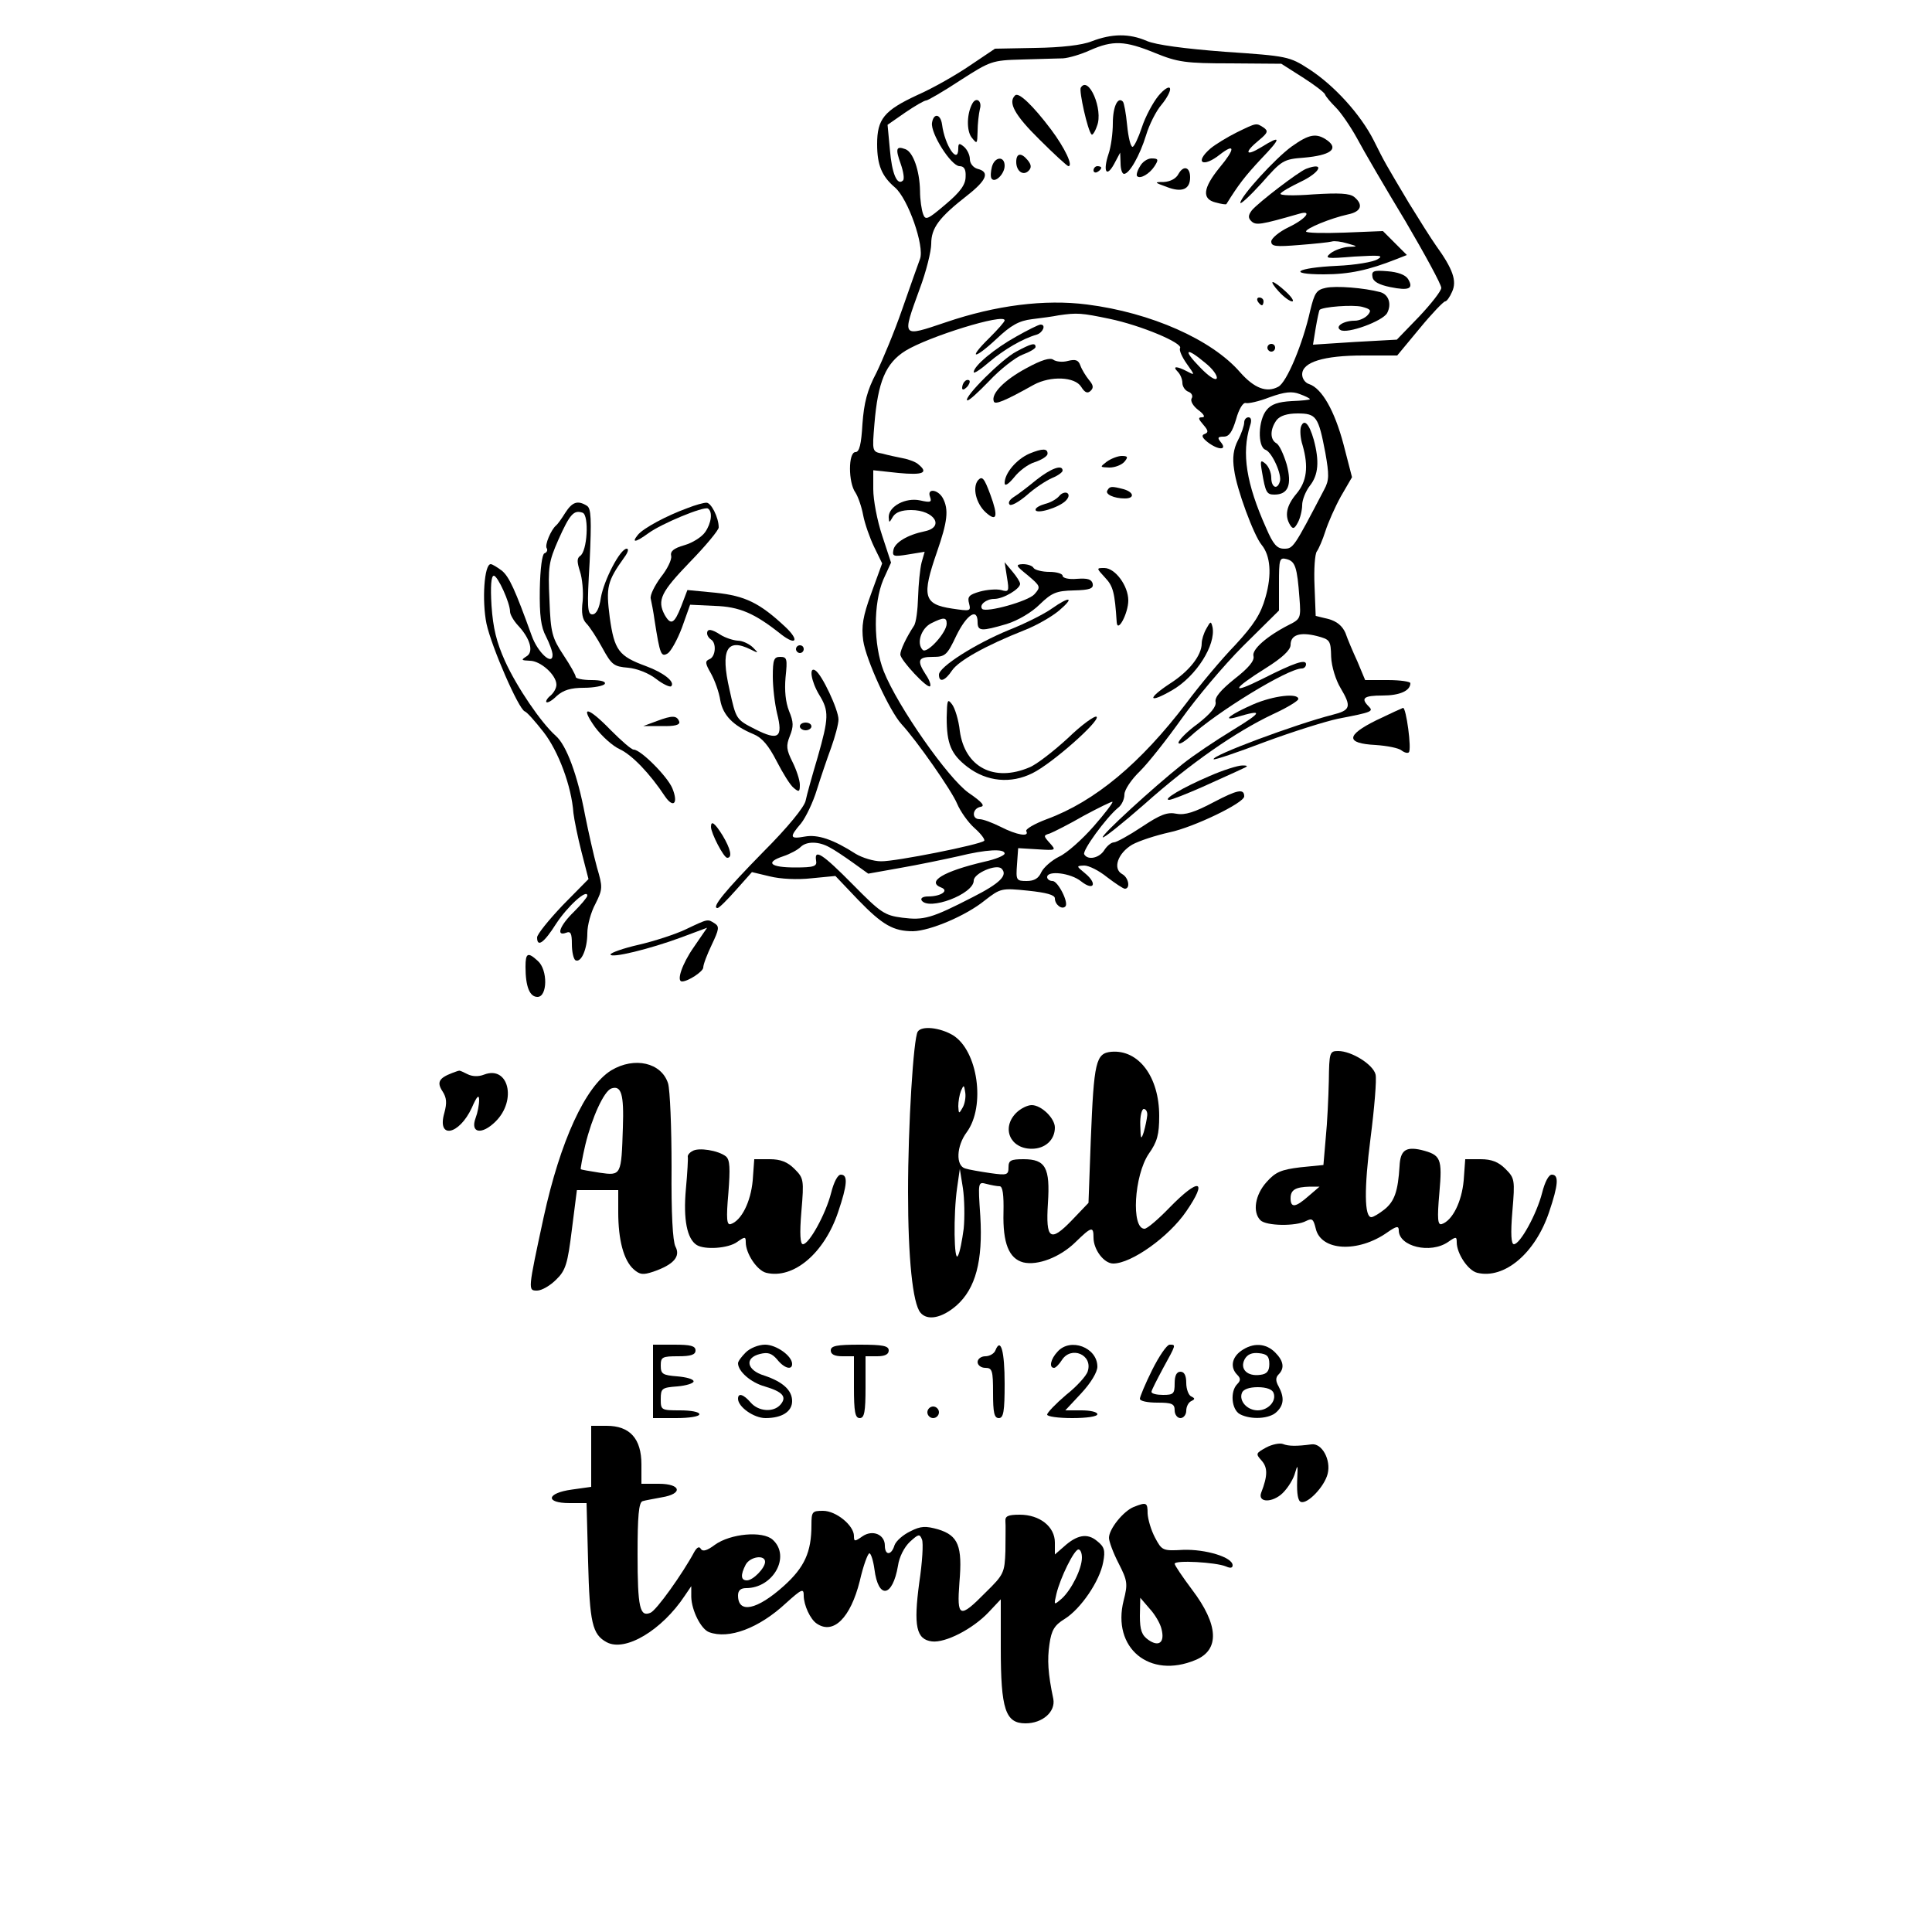 <?xml version="1.0" standalone="no"?>
<!DOCTYPE svg PUBLIC "-//W3C//DTD SVG 20010904//EN"
 "http://www.w3.org/TR/2001/REC-SVG-20010904/DTD/svg10.dtd">
<svg version="1.0" xmlns="http://www.w3.org/2000/svg"
 width="500pt" height="500pt" viewBox="0 0 500 500"
 preserveAspectRatio="xMidYMid meet">

<g transform="translate(0,500) scale(0.1,-0.1)"
fill="#000000" stroke="none">
<path d="M2825 4893 c-25 -10 -79 -16 -145 -17 l-105 -2 -64 -43 c-35 -24 -96
-59 -137 -77 -86 -40 -104 -62 -104 -127 0 -54 12 -83 46 -112 34 -29 77 -152
65 -185 -5 -14 -26 -72 -46 -130 -20 -58 -51 -132 -67 -165 -24 -45 -32 -78
-36 -132 -3 -53 -8 -73 -18 -73 -19 0 -19 -79 0 -105 7 -11 16 -37 20 -59 4
-21 17 -58 28 -81 l21 -43 -28 -77 c-22 -60 -26 -86 -21 -123 7 -49 68 -182
99 -216 39 -42 130 -172 144 -206 8 -19 28 -48 45 -63 17 -15 28 -30 25 -33
-10 -10 -231 -54 -267 -53 -19 0 -48 9 -65 19 -59 38 -99 51 -132 45 -39 -7
-41 -2 -10 34 12 15 31 54 41 87 10 32 27 82 37 109 10 28 19 61 19 73 0 25
-43 117 -60 127 -17 11 -11 -28 10 -63 26 -42 25 -60 -4 -162 -14 -47 -28 -97
-31 -112 -3 -16 -46 -69 -110 -133 -99 -101 -135 -145 -118 -145 4 0 25 21 48
47 l41 46 46 -11 c28 -7 72 -9 108 -5 l62 6 59 -62 c63 -65 91 -81 142 -81 44
1 137 40 186 80 40 31 43 32 111 25 48 -5 70 -11 70 -20 0 -16 18 -30 27 -21
10 9 -19 66 -33 66 -8 0 -14 5 -14 10 0 18 61 11 88 -11 33 -26 43 -6 10 21
-23 19 -23 19 -2 20 12 0 38 -13 59 -30 21 -16 42 -30 46 -30 15 0 10 29 -7
38 -25 14 -11 54 26 76 18 10 61 24 97 32 62 13 193 76 193 93 0 21 -18 17
-79 -15 -49 -26 -74 -34 -96 -30 -24 5 -42 -2 -90 -34 -33 -22 -66 -40 -72
-40 -7 0 -18 -9 -25 -20 -13 -21 -43 -27 -52 -11 -6 9 56 94 87 120 10 7 17
23 17 35 0 12 18 39 41 61 22 22 70 83 107 135 37 52 108 137 159 188 l93 92
0 69 c0 64 1 69 20 64 22 -6 27 -20 33 -101 4 -51 3 -54 -27 -69 -57 -29 -97
-64 -92 -81 3 -12 -13 -31 -49 -59 -36 -29 -52 -48 -49 -60 2 -12 -13 -30 -46
-56 -28 -20 -50 -43 -50 -49 0 -6 12 0 28 14 70 65 255 178 291 178 6 0 11 5
11 11 0 14 -30 4 -113 -38 -84 -42 -79 -27 9 28 43 27 64 47 64 60 0 26 24 34
68 23 34 -9 36 -11 37 -54 1 -25 12 -60 24 -80 29 -49 27 -58 -21 -70 -94 -24
-315 -106 -307 -115 3 -2 62 18 133 45 70 26 156 53 189 60 89 17 92 19 79 32
-21 21 -13 28 36 28 44 0 72 12 72 32 0 4 -26 8 -58 8 l-59 0 -20 48 c-12 26
-26 59 -31 74 -8 18 -22 30 -44 36 l-33 8 -3 78 c-2 43 1 83 6 89 5 7 15 30
22 52 7 22 25 63 40 90 l29 50 -22 85 c-23 87 -56 145 -89 156 -10 3 -18 14
-18 25 0 32 56 49 158 49 l88 0 58 70 c32 39 62 70 66 70 4 0 12 11 18 25 13
28 2 59 -42 120 -12 17 -43 66 -70 110 -63 106 -61 102 -91 162 -34 67 -102
142 -167 184 -51 33 -56 34 -218 45 -105 8 -179 18 -202 28 -46 20 -91 19
-143 -1z m164 -30 c59 -24 79 -27 197 -27 l130 -1 55 -35 c30 -19 56 -39 58
-44 2 -6 15 -21 28 -34 13 -13 38 -49 55 -80 17 -32 73 -128 125 -214 51 -87
93 -164 93 -173 0 -8 -26 -41 -57 -74 l-58 -60 -109 -6 -108 -7 7 43 c4 24 9
46 10 47 8 8 86 14 110 8 22 -6 25 -9 15 -21 -7 -8 -22 -15 -34 -15 -29 0 -52
-15 -37 -24 17 -11 110 23 121 44 12 23 4 48 -18 54 -41 11 -115 17 -141 11
-24 -5 -29 -13 -40 -58 -19 -86 -61 -187 -83 -198 -30 -16 -62 -4 -99 38 -73
84 -230 154 -396 175 -109 14 -236 -2 -365 -46 -116 -39 -114 -41 -68 86 17
45 30 98 30 117 0 41 20 68 93 125 51 40 59 61 27 69 -11 3 -20 14 -20 25 0
11 -7 25 -15 32 -12 10 -15 10 -15 -4 0 -44 -35 7 -42 62 -4 28 -22 30 -26 4
-4 -27 49 -111 71 -112 12 0 17 -8 16 -27 0 -21 -14 -40 -52 -72 -46 -39 -52
-42 -58 -25 -4 11 -8 37 -8 60 -1 53 -18 101 -38 108 -24 9 -26 1 -12 -38 7
-20 10 -39 6 -43 -15 -15 -29 18 -34 80 l-6 64 46 32 c25 17 49 31 54 31 4 0
44 23 88 52 78 50 82 52 160 54 44 1 92 3 106 3 15 1 46 10 70 21 59 26 90 25
168 -7z m-118 -688 c82 -17 191 -63 183 -76 -3 -5 5 -23 17 -40 22 -31 22 -31
1 -20 -27 14 -39 14 -24 -1 7 -7 12 -20 12 -29 0 -9 7 -20 16 -23 8 -3 12 -11
8 -17 -4 -7 4 -20 17 -30 15 -11 19 -19 10 -19 -11 0 -10 -4 3 -19 13 -15 14
-20 4 -24 -9 -3 -8 -9 7 -21 27 -21 52 -22 35 -1 -10 12 -9 15 7 15 14 0 22
12 32 45 7 26 18 44 25 42 6 -2 34 4 62 15 39 14 58 16 78 8 14 -5 26 -11 26
-13 0 -2 -21 -4 -47 -5 -35 -2 -53 -8 -65 -23 -22 -26 -24 -95 -3 -103 17 -6
44 -66 37 -83 -7 -22 -22 -14 -22 11 0 13 -7 29 -15 36 -13 11 -14 8 -9 -21 9
-53 12 -59 32 -59 36 0 46 25 32 78 -8 26 -19 51 -27 55 -17 10 -16 37 1 60 9
11 27 17 54 17 49 0 54 -8 72 -102 10 -57 10 -71 -3 -95 -79 -151 -80 -153
-104 -153 -18 0 -28 11 -46 53 -52 116 -64 194 -42 265 5 14 3 22 -4 22 -6 0
-11 -6 -11 -13 0 -8 -7 -29 -16 -46 -12 -23 -15 -46 -10 -77 6 -49 51 -170 71
-194 23 -28 27 -77 10 -136 -12 -43 -30 -71 -78 -123 -35 -36 -92 -104 -127
-151 -118 -155 -236 -254 -361 -300 -32 -12 -56 -26 -53 -31 9 -16 -25 -10
-66 11 -22 11 -46 20 -55 20 -21 0 -19 28 3 32 12 2 4 12 -31 36 -53 37 -184
224 -220 315 -27 69 -27 175 -1 237 l20 44 -23 70 c-13 39 -23 92 -23 120 l0
49 65 -7 c63 -6 79 0 52 22 -6 6 -24 13 -40 16 -15 3 -39 8 -53 12 -27 5 -27
5 -21 77 9 109 29 157 80 189 60 37 257 98 257 79 0 -4 -18 -24 -40 -46 -56
-55 -40 -57 19 -2 37 35 58 47 92 51 24 3 55 7 69 10 48 7 59 6 131 -9z m248
-114 c19 -15 32 -33 30 -40 -3 -7 -21 5 -44 29 -45 46 -36 53 14 11z m-289
-1200 c-29 -33 -69 -69 -89 -78 -20 -10 -40 -28 -46 -40 -7 -16 -18 -23 -38
-23 -27 0 -28 2 -25 43 l3 42 50 -3 c48 -3 49 -3 32 16 -17 19 -17 20 0 25 10
4 50 24 88 46 39 21 72 37 74 36 2 -2 -20 -31 -49 -64z m-683 -54 c12 -6 40
-25 61 -40 l39 -28 84 15 c46 8 113 22 149 30 73 18 120 20 120 7 0 -5 -24
-15 -52 -21 -107 -25 -151 -52 -112 -67 21 -8 -1 -23 -34 -23 -13 0 -20 -4
-17 -10 18 -28 135 16 135 51 0 19 59 44 72 31 17 -17 -4 -38 -75 -74 -107
-55 -126 -60 -182 -53 -46 6 -56 13 -128 86 -79 80 -100 93 -95 62 3 -15 -5
-18 -54 -18 -65 0 -79 13 -31 29 18 6 38 17 45 24 15 15 47 15 75 -1z"/>
<path d="M2797 4773 c-5 -8 18 -112 28 -121 2 -3 9 7 14 22 17 42 -22 132 -42
99z"/>
<path d="M2998 4752 c-14 -17 -34 -54 -43 -82 -9 -27 -20 -50 -24 -50 -5 0
-11 25 -14 56 -3 31 -8 58 -11 61 -13 14 -26 -13 -26 -56 0 -26 -5 -62 -11
-79 -15 -45 -6 -63 14 -27 l16 30 1 -27 c0 -16 4 -28 9 -28 14 0 41 48 57 100
8 27 26 63 40 79 14 17 24 36 22 42 -2 7 -16 -2 -30 -19z"/>
<path d="M2627 4753 c-19 -18 -1 -51 63 -114 38 -38 72 -69 75 -69 13 0 -9 47
-45 95 -46 61 -84 98 -93 88z"/>
<path d="M2517 4733 c-15 -26 -16 -70 -3 -88 15 -19 15 -18 16 15 0 19 3 45 6
58 6 20 -9 32 -19 15z"/>
<path d="M3200 4657 c-24 -12 -55 -31 -67 -41 -43 -37 -20 -51 24 -16 40 31
40 15 -1 -34 -43 -53 -46 -81 -10 -90 15 -4 27 -6 28 -4 31 50 48 72 89 116
54 56 54 64 1 31 -41 -25 -45 -14 -6 18 23 19 25 24 12 33 -19 12 -17 13 -70
-13z"/>
<path d="M3343 4621 c-43 -31 -133 -130 -133 -146 0 -5 25 18 55 51 52 59 56
62 110 66 67 6 90 22 61 44 -29 21 -48 17 -93 -15z"/>
<path d="M2630 4581 c0 -24 18 -37 32 -23 8 8 7 16 -2 27 -17 21 -30 19 -30
-4z"/>
<path d="M2567 4568 c-3 -12 -4 -25 -1 -30 9 -13 34 12 34 33 0 26 -26 24 -33
-3z"/>
<path d="M2950 4569 c-7 -11 -10 -23 -7 -25 8 -8 32 6 45 26 11 17 10 20 -8
20 -10 0 -24 -9 -30 -21z"/>
<path d="M2830 4559 c0 -5 5 -7 10 -4 6 3 10 8 10 11 0 2 -4 4 -10 4 -5 0 -10
-5 -10 -11z"/>
<path d="M3050 4550 c-6 -12 -21 -20 -38 -21 -26 0 -25 -1 8 -13 39 -15 60 -6
60 25 0 27 -17 32 -30 9z"/>
<path d="M3380 4563 c-20 -8 -122 -86 -140 -107 -10 -13 -10 -20 -2 -28 12
-12 24 -10 125 19 35 10 16 -14 -28 -35 -25 -12 -45 -29 -45 -37 0 -13 12 -14
73 -9 39 3 77 7 84 9 6 2 24 0 40 -5 28 -8 28 -8 2 -9 -14 -1 -34 -8 -45 -16
-17 -14 -12 -15 61 -9 67 4 77 3 60 -7 -11 -7 -58 -15 -105 -17 -106 -5 -131
-22 -34 -22 66 0 116 11 187 39 l28 11 -31 31 -31 31 -99 -4 c-55 -2 -100 -1
-100 3 0 8 63 34 108 44 35 7 41 25 17 45 -12 10 -40 11 -106 7 -51 -4 -88 -3
-85 2 3 5 26 18 51 30 53 25 65 53 15 34z"/>
<path d="M3552 4283 c2 -12 17 -20 46 -26 49 -10 61 -4 46 21 -7 11 -27 18
-53 20 -36 3 -42 1 -39 -15z"/>
<path d="M3310 4245 c13 -14 28 -25 34 -25 6 0 -1 11 -16 25 -15 14 -30 25
-34 25 -4 0 3 -11 16 -25z"/>
<path d="M3255 4220 c3 -5 8 -10 11 -10 2 0 4 5 4 10 0 6 -5 10 -11 10 -5 0
-7 -4 -4 -10z"/>
<path d="M3280 4100 c0 -5 5 -10 10 -10 6 0 10 5 10 10 0 6 -4 10 -10 10 -5 0
-10 -4 -10 -10z"/>
<path d="M2630 4129 c-56 -31 -110 -76 -110 -92 0 -5 18 7 40 26 38 32 85 60
123 71 16 5 25 26 10 26 -5 0 -33 -14 -63 -31z"/>
<path d="M2630 4090 c-37 -19 -136 -118 -127 -126 3 -3 28 20 57 50 29 31 68
61 86 68 19 7 34 16 34 20 0 12 -11 9 -50 -12z"/>
<path d="M2656 4047 c-56 -30 -92 -66 -84 -86 3 -9 28 1 103 43 44 24 107 21
123 -5 10 -16 17 -18 25 -10 8 8 6 15 -5 28 -8 10 -18 26 -22 37 -5 14 -12 17
-32 12 -14 -4 -31 -2 -38 3 -8 6 -30 0 -70 -22z"/>
<path d="M2497 4013 c-4 -3 -7 -11 -7 -17 0 -6 5 -5 12 2 6 6 9 14 7 17 -3 3
-9 2 -12 -2z"/>
<path d="M3367 3896 c-3 -8 -2 -30 4 -48 16 -56 11 -94 -16 -126 -26 -31 -31
-57 -16 -81 7 -11 11 -10 20 7 6 11 11 32 11 45 0 13 9 36 20 50 22 28 25 63
10 119 -12 42 -25 55 -33 34z"/>
<path d="M2664 3826 c-34 -15 -64 -51 -64 -76 0 -9 9 -4 24 14 13 17 37 35 54
40 18 6 32 15 33 21 1 15 -13 15 -47 1z"/>
<path d="M2864 3805 c-18 -14 -18 -14 7 -15 15 0 32 7 39 15 10 12 9 15 -7 15
-10 0 -28 -7 -39 -15z"/>
<path d="M2682 3758 c-22 -18 -48 -38 -58 -44 -11 -7 -16 -15 -11 -20 4 -4 24
7 45 25 20 18 49 37 65 44 15 6 27 15 27 19 0 17 -30 6 -68 -24z"/>
<path d="M2531 3757 c-15 -19 -5 -60 20 -83 29 -26 33 -11 12 46 -16 43 -21
49 -32 37z"/>
<path d="M2866 3731 c-7 -10 17 -21 45 -21 26 0 24 16 -3 24 -31 8 -36 8 -42
-3z"/>
<path d="M2407 3714 c5 -14 1 -15 -26 -9 -37 8 -81 -15 -81 -43 1 -16 1 -16
11 1 7 11 22 17 47 17 60 0 88 -44 35 -55 -44 -9 -78 -29 -81 -49 -3 -16 1
-17 38 -11 l43 7 -8 -28 c-4 -16 -8 -56 -9 -89 -1 -33 -5 -67 -11 -75 -19 -29
-35 -62 -35 -74 1 -15 70 -89 77 -82 3 3 -2 17 -11 30 -24 37 -20 46 18 46 32
0 37 4 61 55 27 55 55 73 55 35 0 -24 10 -24 75 -5 29 9 65 30 86 51 31 30 43
35 88 36 42 1 51 5 49 17 -3 12 -13 15 -41 13 -21 -2 -37 2 -37 8 0 5 -15 10
-34 10 -19 0 -38 5 -41 10 -3 6 -16 10 -28 10 -20 -1 -18 -4 13 -29 33 -28 34
-30 17 -49 -16 -18 -124 -48 -135 -38 -9 10 10 26 31 26 24 0 67 26 67 39 0 5
-9 19 -20 32 l-20 24 6 -39 c6 -36 5 -39 -15 -33 -12 3 -37 1 -55 -4 -28 -8
-33 -13 -28 -31 5 -20 3 -20 -44 -13 -74 11 -79 32 -39 147 27 78 31 109 15
139 -13 23 -42 26 -33 3z m43 -328 c0 -23 -51 -79 -62 -68 -17 17 -4 56 22 69
32 16 40 16 40 -1z"/>
<path d="M2741 3716 c-7 -8 -23 -17 -36 -20 -14 -4 -25 -10 -25 -15 0 -13 60
5 78 23 8 8 10 16 4 20 -5 3 -15 0 -21 -8z"/>
<path d="M2860 3505 c21 -22 25 -39 30 -115 2 -30 30 23 30 56 0 38 -34 84
-62 84 -21 0 -21 0 2 -25z"/>
<path d="M2722 3425 c-18 -13 -67 -38 -110 -55 -88 -36 -182 -96 -182 -116 0
-22 16 -16 34 11 17 25 86 64 187 104 31 12 71 35 90 51 41 35 28 38 -19 5z"/>
<path d="M3122 3373 c-7 -12 -12 -29 -12 -38 0 -31 -32 -72 -82 -104 -61 -40
-56 -53 6 -17 62 36 113 117 104 163 -4 16 -5 16 -16 -4z"/>
<path d="M2450 3143 c0 -68 11 -95 54 -128 50 -38 112 -44 168 -16 51 25 176
136 166 146 -4 4 -38 -20 -74 -55 -37 -34 -82 -69 -100 -76 -92 -39 -167 1
-180 94 -3 29 -13 60 -20 69 -12 16 -13 12 -14 -34z"/>
<path d="M1463 3673 c-10 -16 -20 -30 -24 -33 -13 -11 -30 -51 -24 -59 3 -5 0
-11 -6 -13 -6 -2 -11 -40 -12 -93 -1 -68 3 -98 16 -122 9 -18 17 -39 17 -48 0
-29 -39 7 -54 50 -43 119 -58 152 -77 168 -12 9 -25 17 -29 17 -17 0 -23 -95
-11 -154 13 -60 83 -221 99 -227 6 -2 27 -26 49 -54 38 -49 72 -139 77 -209 2
-17 11 -62 21 -101 l18 -70 -67 -68 c-36 -38 -66 -75 -66 -83 0 -27 18 -14 49
35 30 46 81 92 81 73 0 -4 -16 -23 -35 -42 -36 -35 -47 -64 -20 -54 12 5 15
-2 15 -29 0 -20 4 -38 9 -42 15 -8 31 29 31 70 0 20 9 54 21 76 19 38 19 43 4
94 -8 29 -22 91 -31 136 -19 102 -48 181 -76 205 -38 34 -100 125 -131 193
-22 49 -31 85 -35 144 -3 49 -1 77 6 77 10 0 42 -70 42 -93 0 -7 9 -23 20 -35
33 -35 42 -70 22 -81 -14 -9 -13 -10 9 -11 28 0 69 -37 69 -62 0 -9 -7 -21
-15 -28 -9 -7 -13 -15 -11 -17 3 -3 15 4 27 16 17 15 36 21 70 21 26 0 51 5
54 10 4 6 -10 10 -34 10 -23 0 -41 4 -41 8 0 5 -14 30 -32 57 -29 44 -33 57
-36 142 -4 86 -2 99 23 156 30 67 40 78 63 70 17 -7 12 -101 -7 -112 -8 -6 -8
-15 0 -40 6 -18 9 -52 7 -76 -4 -31 -1 -48 10 -59 8 -8 27 -37 41 -63 24 -44
30 -48 66 -51 23 -2 54 -14 73 -29 18 -14 36 -22 39 -19 11 11 -19 35 -65 52
-71 26 -82 41 -94 126 -10 79 -7 93 38 156 9 12 12 22 6 22 -17 0 -59 -81 -67
-127 -4 -28 -12 -43 -22 -43 -13 0 -14 19 -7 136 5 111 4 138 -7 145 -24 15
-38 10 -56 -18z"/>
<path d="M1779 3685 c-55 -20 -114 -52 -128 -69 -18 -22 -6 -20 27 4 34 25
143 70 154 64 13 -8 9 -38 -7 -61 -9 -13 -33 -28 -54 -34 -28 -8 -37 -16 -34
-28 2 -9 -10 -34 -27 -55 -16 -22 -28 -46 -26 -55 2 -9 7 -34 10 -56 14 -90
17 -96 34 -86 8 5 25 35 37 67 l21 59 63 -3 c65 -2 104 -19 173 -74 39 -30 47
-15 11 19 -67 63 -105 81 -181 89 l-73 7 -16 -42 c-18 -46 -27 -50 -43 -22
-20 38 -9 59 65 136 41 42 75 83 75 90 0 26 -20 65 -32 64 -7 0 -29 -6 -49
-14z"/>
<path d="M1830 3361 c0 -6 5 -13 10 -16 15 -9 12 -45 -4 -51 -12 -5 -11 -11 4
-37 10 -18 21 -49 24 -69 7 -39 33 -66 86 -88 22 -9 39 -29 60 -70 16 -31 35
-62 44 -69 14 -12 16 -10 16 8 0 12 -9 39 -19 59 -16 32 -17 42 -7 67 10 25
10 36 -2 65 -9 23 -12 53 -9 87 5 48 4 53 -14 53 -16 0 -19 -7 -19 -51 0 -27
5 -70 11 -95 16 -63 4 -72 -57 -41 -49 25 -49 25 -66 102 -24 104 -7 135 55
104 20 -10 21 -10 6 5 -9 9 -27 18 -40 18 -13 1 -33 8 -44 15 -23 15 -35 17
-35 4z"/>
<path d="M2060 3320 c0 -5 5 -10 10 -10 6 0 10 5 10 10 0 6 -4 10 -10 10 -5 0
-10 -4 -10 -10z"/>
<path d="M3243 3177 c-57 -25 -83 -44 -43 -33 70 21 68 14 -9 -33 -46 -28
-104 -67 -130 -88 -79 -63 -212 -185 -207 -190 2 -3 51 36 108 86 119 106 236
187 331 232 37 17 67 35 67 40 0 16 -64 9 -117 -14z"/>
<path d="M3562 3136 c-79 -39 -80 -60 -2 -64 30 -2 60 -8 67 -14 8 -6 16 -8
19 -5 8 7 -7 117 -15 115 -3 -1 -34 -15 -69 -32z"/>
<path d="M1540 3118 c17 -23 46 -49 64 -57 32 -15 78 -63 117 -122 22 -32 35
-18 19 21 -13 31 -82 100 -100 100 -6 0 -32 23 -59 50 -59 61 -82 66 -41 8z"/>
<path d="M1700 3134 l-35 -13 48 0 c33 -1 47 3 45 11 -6 17 -18 17 -58 2z"/>
<path d="M2070 3120 c0 -5 7 -10 15 -10 8 0 15 5 15 10 0 6 -7 10 -15 10 -8 0
-15 -4 -15 -10z"/>
<path d="M3129 2991 c-68 -29 -122 -61 -103 -61 6 0 44 15 85 33 41 19 85 38
99 45 21 9 22 11 5 11 -11 0 -50 -12 -86 -28z"/>
<path d="M1840 2860 c0 -16 33 -80 42 -80 14 0 9 23 -12 58 -20 32 -30 40 -30
22z"/>
<path d="M1775 2595 c-27 -13 -83 -31 -122 -40 -40 -9 -73 -21 -73 -25 0 -11
102 14 183 44 l67 25 -35 -51 c-30 -43 -45 -88 -30 -88 16 0 55 26 55 36 0 8
10 34 22 59 19 40 20 47 8 55 -19 12 -16 13 -75 -15z"/>
<path d="M1360 2498 c0 -52 11 -78 31 -78 26 0 27 70 1 93 -26 24 -32 21 -32
-15z"/>
<path d="M2375 2330 c-11 -18 -25 -241 -25 -415 0 -171 12 -288 32 -312 18
-22 56 -14 93 18 50 44 69 116 62 232 -6 88 -6 89 16 83 12 -3 27 -6 34 -6 8
0 11 -22 10 -68 -2 -79 14 -119 51 -129 37 -9 95 13 135 52 42 41 47 42 47 12
0 -31 27 -67 51 -67 47 0 144 69 189 135 57 83 33 88 -43 10 -29 -30 -58 -55
-65 -55 -35 0 -27 138 11 194 22 31 27 50 27 98 0 101 -53 172 -124 166 -40
-4 -45 -25 -53 -227 l-6 -164 -43 -45 c-56 -58 -68 -50 -62 44 6 92 -6 114
-63 114 -33 0 -39 -3 -39 -21 0 -20 -4 -21 -47 -15 -27 4 -56 9 -65 12 -25 7
-23 58 4 94 49 67 29 211 -36 251 -34 20 -81 25 -91 9z m116 -197 c-9 -16 -10
-16 -11 4 0 12 3 30 7 40 7 16 8 16 11 -4 2 -12 -1 -30 -7 -40z m478 -20 c-1
-10 -5 -29 -9 -43 -7 -21 -8 -19 -9 18 -1 23 4 42 9 42 6 0 10 -8 9 -17z
m-475 -293 c-4 -30 -10 -62 -15 -70 -10 -19 -12 107 -2 176 l7 49 8 -50 c4
-27 5 -75 2 -105z"/>
<path d="M3439 2203 c-1 -43 -4 -109 -8 -148 l-6 -70 -60 -6 c-49 -6 -64 -12
-87 -38 -30 -33 -37 -78 -16 -99 15 -15 92 -16 118 -2 16 8 19 5 25 -19 13
-59 110 -64 186 -10 23 16 29 17 29 5 0 -42 82 -62 128 -30 20 14 22 14 22 -1
0 -29 29 -73 53 -79 70 -17 150 50 186 157 24 71 26 97 7 97 -8 0 -18 -19 -25
-47 -14 -55 -57 -133 -73 -133 -7 0 -9 26 -4 85 7 82 6 86 -18 110 -18 18 -36
25 -64 25 l-40 0 -4 -55 c-5 -55 -29 -104 -57 -113 -10 -3 -12 13 -6 80 8 91
4 99 -47 112 -40 9 -54 -1 -56 -42 -4 -65 -13 -91 -39 -112 -14 -11 -29 -20
-34 -20 -18 0 -19 73 -2 205 10 78 16 151 13 164 -6 26 -62 61 -97 61 -22 0
-23 -4 -24 -77z m-52 -298 c-34 -30 -47 -32 -47 -6 0 22 13 29 50 30 l25 0
-28 -24z"/>
<path d="M1582 2230 c-67 -41 -132 -183 -175 -380 -41 -190 -41 -190 -17 -190
12 0 34 13 49 28 25 24 30 41 41 130 l13 102 54 0 53 0 0 -57 c0 -72 14 -125
40 -148 16 -14 24 -15 51 -6 52 18 71 39 57 65 -7 14 -11 85 -10 206 0 102 -4
199 -9 216 -17 54 -87 70 -147 34z m30 -148 c-4 -124 -4 -125 -60 -117 -26 4
-48 8 -49 9 -1 1 4 30 12 64 17 70 48 138 67 145 26 9 33 -15 30 -101z"/>
<path d="M1170 2223 c-34 -13 -40 -24 -25 -47 11 -17 12 -30 5 -56 -20 -69 38
-58 71 13 13 30 19 36 19 20 0 -12 -4 -33 -9 -46 -15 -40 16 -45 52 -9 55 55
33 145 -30 121 -15 -6 -31 -5 -43 1 -10 5 -20 10 -22 9 -2 0 -10 -3 -18 -6z"/>
<path d="M2630 2120 c-39 -39 -16 -93 40 -93 35 0 60 23 60 55 0 24 -35 58
-60 58 -11 0 -29 -9 -40 -20z"/>
<path d="M1792 2021 c-8 -4 -13 -11 -12 -15 1 -3 -1 -41 -5 -84 -7 -78 3 -128
28 -144 21 -13 82 -9 105 8 20 14 22 14 22 -1 0 -29 29 -73 53 -79 70 -17 150
50 186 157 24 71 26 97 7 97 -8 0 -18 -19 -25 -47 -14 -55 -57 -133 -73 -133
-7 0 -9 26 -4 85 7 82 6 86 -18 110 -18 18 -36 25 -64 25 l-40 0 -4 -55 c-5
-55 -29 -104 -57 -113 -10 -3 -12 13 -6 80 5 65 4 86 -6 95 -20 16 -72 24 -87
14z"/>
<path d="M1690 1425 l0 -95 60 0 c33 0 60 4 60 10 0 6 -22 10 -50 10 -49 0
-50 1 -50 29 0 28 3 30 43 33 23 2 42 8 42 13 0 6 -19 11 -42 13 -38 3 -43 6
-43 28 0 22 4 24 45 24 33 0 45 4 45 15 0 12 -13 15 -55 15 l-55 0 0 -95z"/>
<path d="M1930 1500 c-11 -11 -20 -23 -20 -28 0 -21 33 -50 69 -60 47 -14 58
-27 41 -47 -18 -21 -57 -18 -77 5 -19 22 -33 26 -33 10 0 -21 41 -50 71 -50
43 0 69 17 69 44 0 28 -24 50 -72 66 -46 14 -52 46 -11 56 20 5 30 2 44 -14
18 -23 39 -29 39 -12 0 21 -41 50 -70 50 -17 0 -39 -9 -50 -20z"/>
<path d="M2150 1505 c0 -10 10 -15 30 -15 l30 0 0 -80 c0 -64 3 -80 15 -80 12
0 15 16 15 80 l0 80 30 0 c20 0 30 5 30 15 0 12 -15 15 -75 15 -60 0 -75 -3
-75 -15z"/>
<path d="M2576 1505 c-3 -8 -15 -15 -26 -15 -11 0 -20 -7 -20 -15 0 -8 9 -15
20 -15 18 0 20 -7 20 -65 0 -51 3 -65 15 -65 12 0 15 17 15 89 0 84 -10 121
-24 86z"/>
<path d="M2737 1502 c-18 -19 -23 -42 -9 -42 4 0 13 9 20 20 24 38 81 14 67
-29 -3 -11 -28 -39 -56 -61 -27 -23 -49 -46 -49 -51 0 -5 29 -9 65 -9 37 0 65
4 65 10 0 6 -19 10 -41 10 l-42 0 42 45 c24 26 41 54 41 68 0 50 -70 76 -103
39z"/>
<path d="M2982 1455 c-18 -36 -32 -70 -32 -75 0 -6 20 -10 45 -10 38 0 45 -3
45 -20 0 -11 7 -20 15 -20 8 0 15 9 15 19 0 11 6 22 13 25 10 5 10 7 0 12 -7
3 -13 19 -13 35 0 19 -5 29 -15 29 -10 0 -15 -10 -15 -30 0 -27 -3 -30 -30
-30 -16 0 -30 3 -30 8 0 4 14 31 30 61 34 62 34 61 17 61 -7 0 -27 -29 -45
-65z"/>
<path d="M3212 1504 c-24 -17 -29 -43 -10 -62 9 -9 9 -15 0 -24 -19 -19 -15
-66 7 -78 29 -15 77 -12 95 6 19 18 20 38 5 66 -8 14 -8 23 0 31 16 16 13 35
-9 57 -24 24 -57 26 -88 4z m73 -34 c0 -18 -6 -26 -23 -28 -34 -5 -54 15 -41
40 7 13 19 18 37 16 21 -2 27 -8 27 -28z m11 -75 c8 -21 -14 -45 -41 -45 -27
0 -49 24 -41 45 3 9 18 15 41 15 23 0 38 -6 41 -15z"/>
<path d="M2400 1345 c0 -8 7 -15 15 -15 8 0 15 7 15 15 0 8 -7 15 -15 15 -8 0
-15 -7 -15 -15z"/>
<path d="M1530 1231 l0 -79 -50 -7 c-66 -9 -70 -35 -6 -35 l44 0 4 -152 c4
-158 11 -188 48 -208 48 -26 143 31 202 120 l17 25 0 -28 c1 -35 25 -83 46
-91 51 -19 129 10 199 75 41 37 46 39 46 20 0 -25 17 -62 34 -73 43 -29 87 15
111 110 9 40 21 72 25 72 4 0 10 -19 13 -41 10 -79 47 -73 61 9 3 22 16 48 31
62 22 20 25 21 31 6 4 -9 1 -59 -7 -112 -15 -112 -8 -147 33 -152 35 -4 105
32 146 75 l32 34 0 -126 c0 -159 12 -195 64 -195 44 0 78 30 72 63 -14 66 -16
102 -10 142 5 36 13 49 39 65 42 26 91 98 100 147 6 31 3 40 -16 55 -25 21
-52 16 -86 -15 l-23 -20 0 31 c0 41 -39 72 -91 72 -31 0 -38 -4 -37 -17 1 -10
0 -45 0 -77 -2 -56 -4 -61 -51 -107 -68 -69 -75 -66 -68 26 8 94 -3 121 -55
137 -32 9 -45 9 -72 -5 -19 -9 -37 -25 -41 -36 -8 -27 -25 -27 -25 -1 0 29
-32 42 -58 24 -20 -14 -22 -14 -22 1 0 27 -46 65 -80 65 -28 0 -30 -2 -30 -37
0 -70 -18 -109 -71 -157 -70 -63 -119 -73 -119 -25 0 13 7 19 21 19 70 0 116
82 69 125 -26 24 -110 16 -150 -13 -20 -15 -31 -18 -36 -11 -4 8 -10 5 -17 -7
-30 -56 -99 -153 -114 -158 -27 -11 -33 13 -33 152 0 97 3 134 13 137 6 2 29
6 50 10 55 9 50 35 -8 35 l-45 0 0 50 c0 67 -30 100 -90 100 l-40 0 0 -79z
m1270 -262 c0 -29 -27 -83 -52 -106 -21 -18 -21 -18 -14 12 10 42 46 115 57
115 5 0 9 -9 9 -21z m-820 -11 c0 -16 -31 -48 -47 -48 -16 0 -17 14 -3 41 12
21 50 26 50 7z"/>
<path d="M3277 1254 c-27 -15 -28 -16 -12 -34 16 -18 16 -39 -1 -83 -9 -24 23
-27 50 -6 14 11 30 35 36 52 9 30 9 29 7 -17 -1 -31 2 -51 10 -53 17 -6 61 40
69 73 9 36 -15 80 -42 76 -38 -5 -59 -5 -74 1 -8 3 -28 -1 -43 -9z"/>
<path d="M2934 1100 c-27 -11 -64 -57 -64 -80 0 -9 11 -39 25 -66 23 -45 24
-53 13 -96 -31 -123 67 -204 186 -154 63 26 60 91 -9 182 -24 32 -45 63 -45
67 0 10 107 4 133 -7 11 -5 17 -4 17 3 0 21 -70 42 -128 40 -53 -3 -55 -2 -73
32 -10 19 -18 46 -19 62 0 29 -3 30 -36 17z m72 -316 c9 -35 -7 -47 -34 -28
-17 12 -22 25 -22 62 l1 47 24 -28 c14 -15 28 -39 31 -53z"/>
</g>
</svg>
